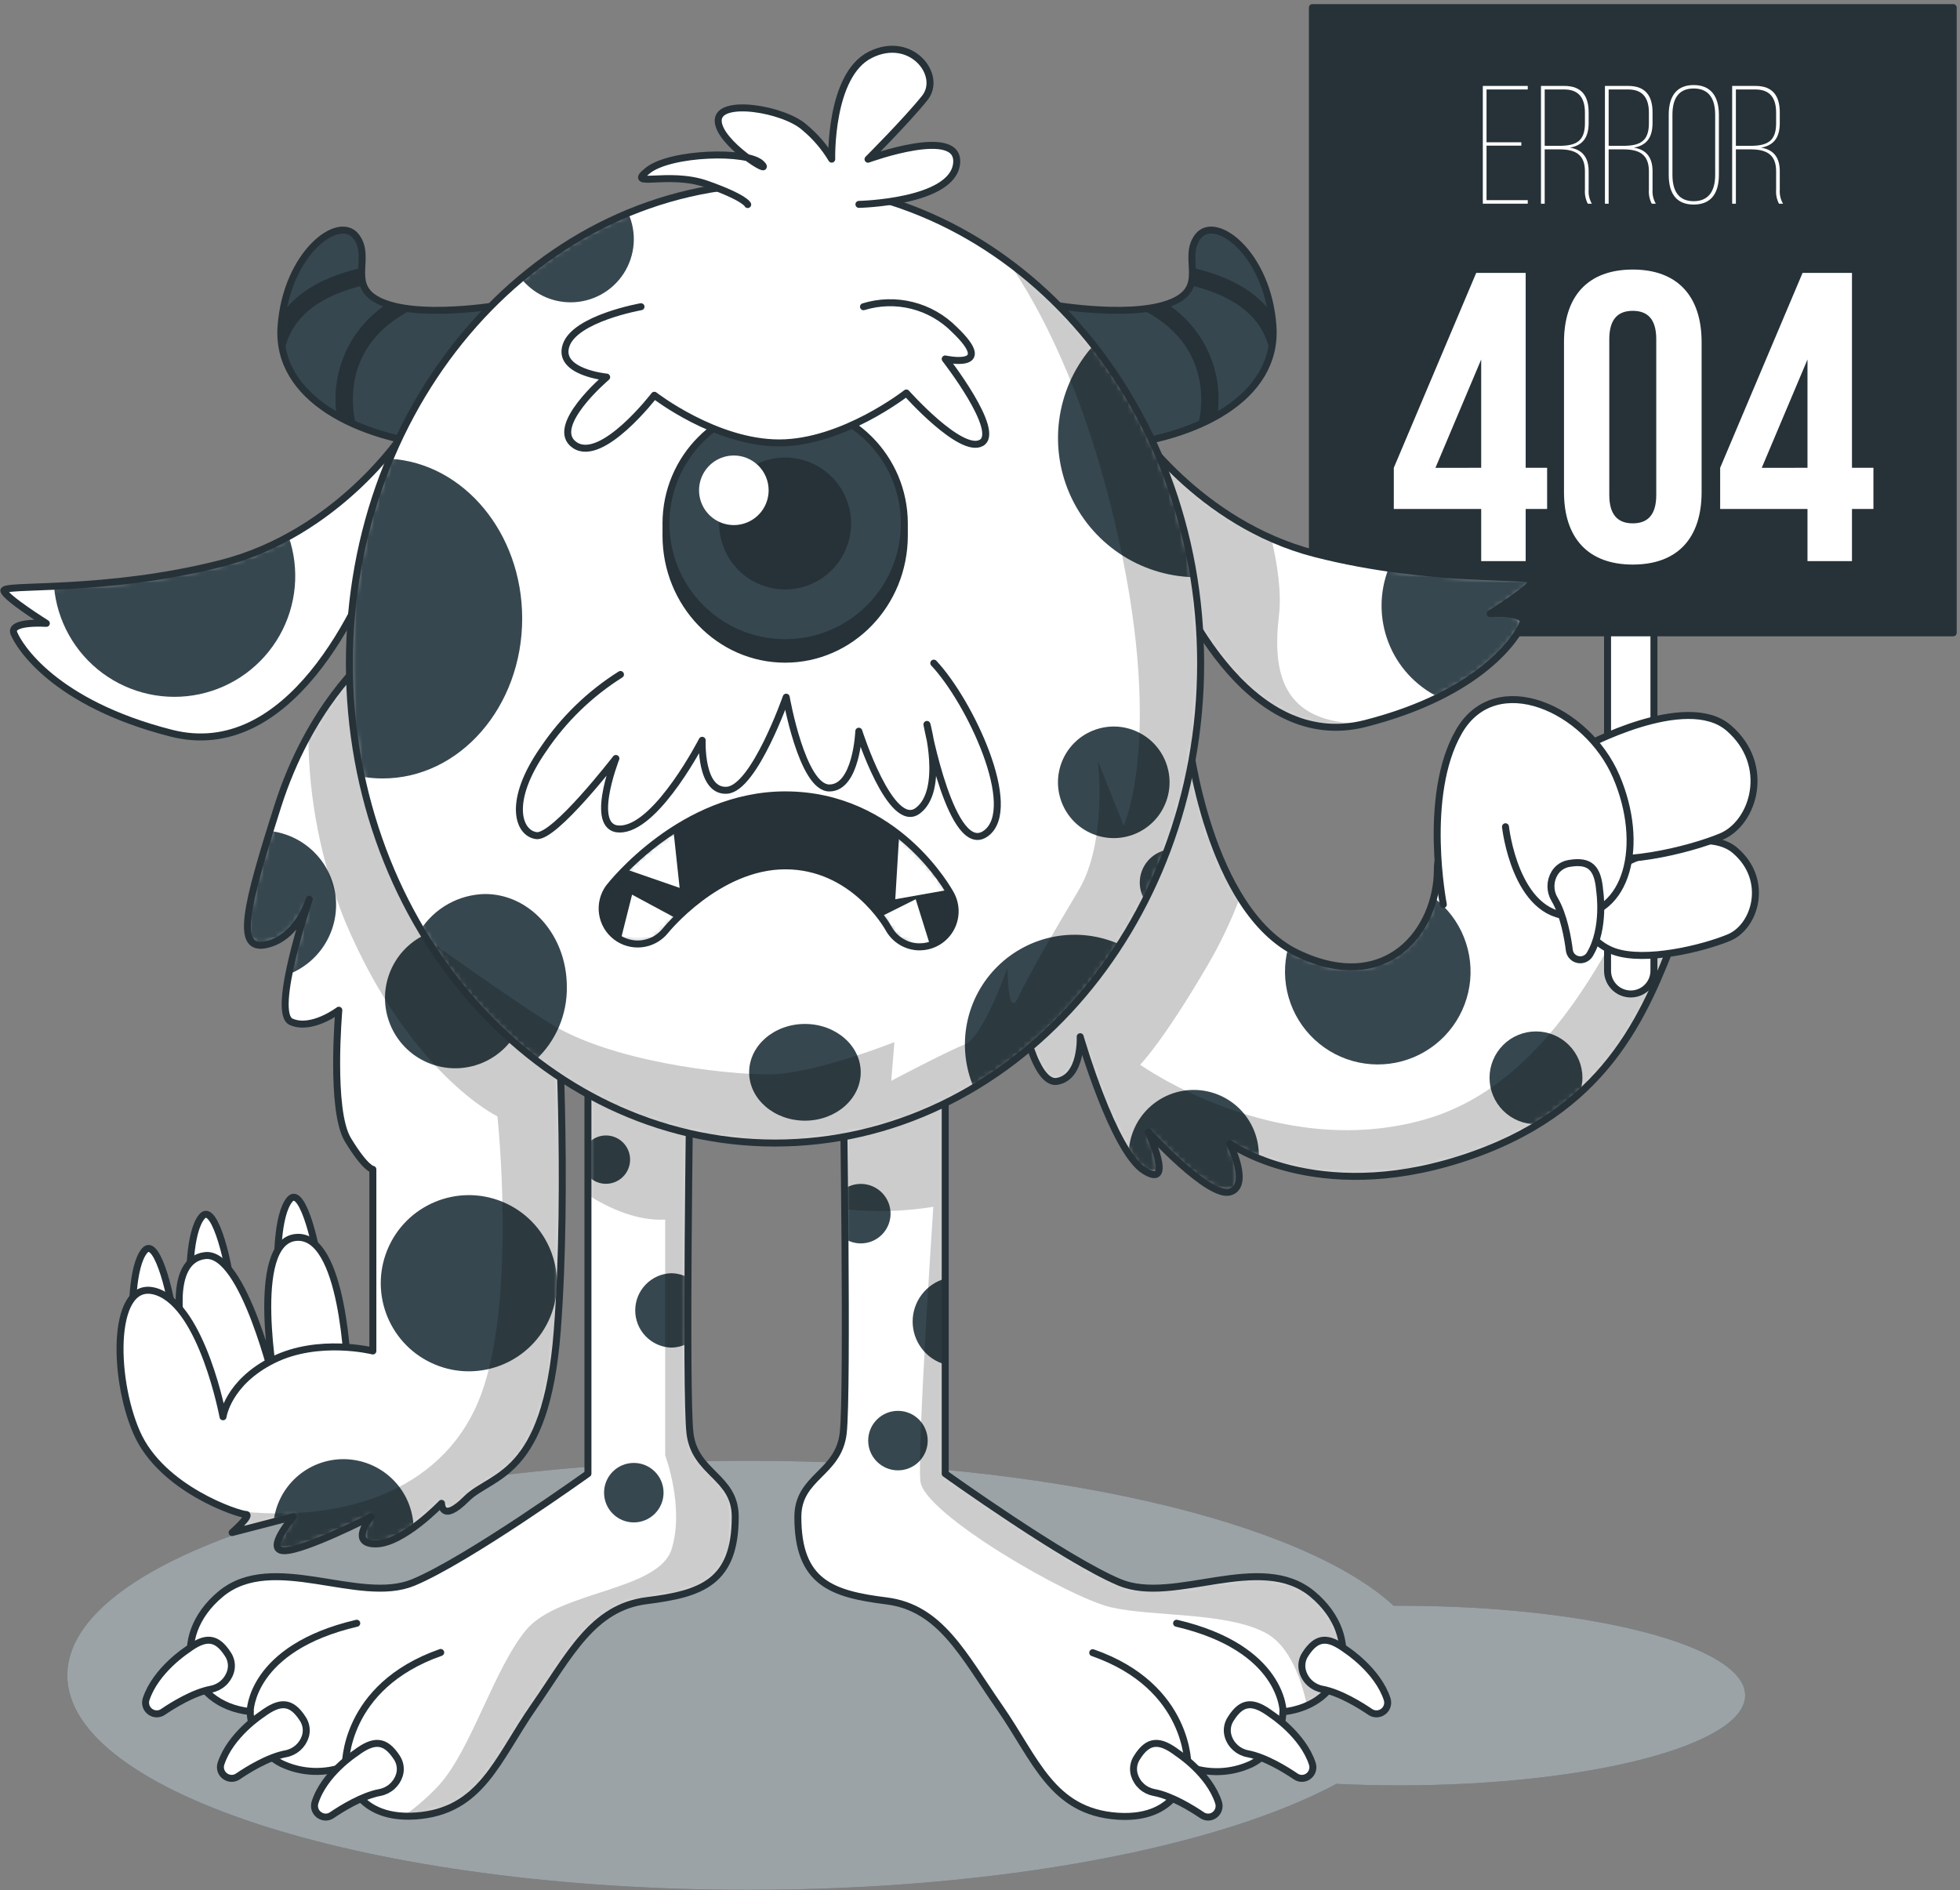 <svg width="338" height="326" viewBox="0 0 338 326" fill="none" xmlns="http://www.w3.org/2000/svg">
<rect x="0" y="0" width="338" height="326" fill="#808080" stroke="none"/>
<path d="M241.33 276.94H240.33C224.5 262.37 180.69 251.94 129.12 251.94C64.22 251.94 11.61 268.53 11.61 288.94C11.61 309.35 64.22 325.94 129.12 325.94C172.3 325.94 210.04 318.6 230.47 307.66C233.98 307.83 237.6 307.92 241.3 307.92C274.24 307.92 300.95 300.92 300.95 292.4C300.95 283.88 274.27 276.94 241.33 276.94Z" fill="#37474F"/>
<path opacity="0.5" d="M241.33 276.94H240.33C224.5 262.37 180.69 251.94 129.12 251.94C64.22 251.94 11.61 268.53 11.61 288.94C11.61 309.35 64.22 325.94 129.12 325.94C172.3 325.94 210.04 318.6 230.47 307.66C233.98 307.83 237.6 307.92 241.3 307.92C274.24 307.92 300.95 300.92 300.95 292.4C300.95 283.88 274.27 276.94 241.33 276.94Z" fill="white"/>
<path d="M205 127.56C205 127.56 208.35 157.03 223.75 164.4C239.15 171.77 247.87 160.4 247.87 150C247.87 139.6 265.28 129.91 278.01 129.91C290.74 129.91 294.42 146.99 289.01 161.05C283.6 175.11 277 191.86 251.91 199.9C226.82 207.94 212.06 197.22 212.06 197.22C212.06 197.22 215.75 204.59 212.06 205.59C208.37 206.59 198 195.21 198 195.21C198 195.21 202.69 205.26 197.33 201.91C191.97 198.56 186.28 178.8 186.28 178.8C186.28 178.8 186.61 185.8 182.28 186.5C177.95 187.2 175.58 172.1 175.58 172.1L203.38 120.87L205 127.56Z" fill="white"/>
<mask id="mask0_152_18" style="mask-type:luminance" maskUnits="userSpaceOnUse" x="175" y="120" width="117" height="86">
<path d="M205 127.56C205 127.56 208.35 157.03 223.75 164.4C239.15 171.77 247.87 160.4 247.87 150C247.87 139.6 265.28 129.91 278.01 129.91C290.74 129.91 294.42 146.99 289.01 161.05C283.6 175.11 277 191.86 251.91 199.9C226.82 207.94 212.06 197.22 212.06 197.22C212.06 197.22 215.75 204.59 212.06 205.59C208.37 206.59 198 195.21 198 195.21C198 195.21 202.69 205.26 197.33 201.91C191.97 198.56 186.28 178.8 186.28 178.8C186.28 178.8 186.61 185.8 182.28 186.5C177.95 187.2 175.58 172.1 175.58 172.1L203.38 120.87L205 127.56Z" fill="white"/>
</mask>
<g mask="url(#mask0_152_18)">
<path d="M264.87 177.89C262.748 177.89 260.714 178.733 259.213 180.233C257.713 181.734 256.87 183.768 256.87 185.89C256.87 188.012 257.713 190.047 259.213 191.547C260.714 193.047 262.748 193.89 264.87 193.89H265.25C267.802 192.338 270.206 190.554 272.43 188.56C272.732 187.699 272.887 186.793 272.89 185.88C272.889 184.829 272.68 183.788 272.276 182.817C271.872 181.846 271.281 180.965 270.536 180.223C269.792 179.481 268.908 178.893 267.935 178.492C266.963 178.092 265.922 177.888 264.87 177.89Z" fill="#37474F"/>
<path d="M247.27 154.84C245.03 163.47 236.79 170.62 223.78 164.4C223.214 164.126 222.663 163.823 222.13 163.49C221.388 166.293 221.421 169.244 222.227 172.029C223.032 174.814 224.578 177.328 226.701 179.302C228.824 181.276 231.444 182.636 234.28 183.237C237.116 183.838 240.062 183.658 242.803 182.715C245.544 181.771 247.978 180.101 249.843 177.882C251.709 175.663 252.937 172.979 253.396 170.117C253.854 167.255 253.527 164.321 252.448 161.63C251.369 158.94 249.579 156.593 247.27 154.84Z" fill="#37474F"/>
<path d="M217.08 199.38C217.104 197.907 216.837 196.443 216.295 195.073C215.753 193.702 214.946 192.452 213.921 191.394C212.896 190.335 211.672 189.489 210.32 188.903C208.968 188.317 207.514 188.004 206.04 187.98C204.567 187.957 203.103 188.223 201.733 188.765C200.362 189.307 199.112 190.114 198.054 191.139C196.995 192.164 196.149 193.388 195.563 194.74C194.977 196.092 194.664 197.547 194.64 199.02C195.339 200.15 196.253 201.132 197.33 201.91C202.69 205.26 198 195.21 198 195.21C198 195.21 208.38 206.6 212.06 205.59C215.74 204.58 212.06 197.22 212.06 197.22C213.629 198.259 215.305 199.124 217.06 199.8C217.06 199.66 217.08 199.52 217.08 199.38Z" fill="#37474F"/>
<path opacity="0.2" d="M287.4 145.19C281.27 152.99 271.24 185.85 245.62 193.1C220 200.35 196.62 183.63 196.62 183.63C196.62 183.63 200.52 179.73 208.32 166.36C210.49 162.636 212.344 158.735 213.86 154.7C206.86 143.35 205.05 127.56 205.05 127.56L203.38 120.87L175.58 172.1C175.58 172.1 177.93 187.17 182.28 186.5C186.63 185.83 186.28 178.8 186.28 178.8C186.28 178.8 191.97 198.56 197.33 201.91C202.69 205.26 198 195.21 198 195.21C198 195.21 208.38 206.6 212.06 205.59C215.74 204.58 212.06 197.22 212.06 197.22C212.06 197.22 226.8 207.94 251.91 199.9C277.02 191.86 283.73 175.12 289.09 161.05C291.138 155.73 291.865 149.993 291.21 144.33C289.54 143.94 288.21 144.15 287.4 145.19Z" fill="black"/>
</g>
<path d="M205 127.56C205 127.56 208.35 157.03 223.75 164.4C239.15 171.77 247.87 160.4 247.87 150C247.87 139.6 265.28 129.91 278.01 129.91C290.74 129.91 294.42 146.99 289.01 161.05C283.6 175.11 277 191.86 251.91 199.9C226.82 207.94 212.06 197.22 212.06 197.22C212.06 197.22 215.75 204.59 212.06 205.59C208.37 206.59 198 195.21 198 195.21C198 195.21 202.69 205.26 197.33 201.91C191.97 198.56 186.28 178.8 186.28 178.8C186.28 178.8 186.61 185.8 182.28 186.5C177.95 187.2 175.58 172.1 175.58 172.1L203.38 120.87L205 127.56Z" stroke="#263238" stroke-width="1.204" stroke-linecap="round" stroke-linejoin="round"/>
<path d="M281.22 171.43C280.159 171.43 279.142 171.009 278.392 170.259C277.641 169.508 277.22 168.491 277.22 167.43V104.43H285.22V167.43C285.22 168.491 284.799 169.508 284.048 170.259C283.298 171.009 282.281 171.43 281.22 171.43Z" fill="white" stroke="#263238" stroke-width="1.204" stroke-linecap="round" stroke-linejoin="round"/>
<path d="M336.83 1.31H226.32V109.14H336.83V1.31Z" fill="#263238" stroke="#263238" stroke-width="1.204" stroke-linecap="round" stroke-linejoin="round"/>
<path d="M262.35 24.54V25.12H256.35V34.52H263.46V35.13H255.71V14.82H263.46V15.43H256.35V24.54H262.35Z" fill="white"/>
<path d="M269.78 14.82C272.78 14.82 273.96 16.59 273.96 19.38V21.2C273.96 23.7 272.96 25.06 270.74 25.47C273 25.82 273.96 27.3 273.96 29.53V32.72C273.899 33.56 274.09 34.4 274.51 35.13H273.81C273.428 34.387 273.259 33.553 273.32 32.72V29.53C273.32 26.53 271.52 25.76 268.88 25.76H266.38V35.13H265.74V14.82H269.78ZM268.88 25.15C271.69 25.15 273.32 24.43 273.32 21.29V19.43C273.32 16.97 272.32 15.43 269.75 15.43H266.38V25.15H268.88Z" fill="white"/>
<path d="M280.8 14.82C283.8 14.82 284.98 16.59 284.98 19.38V21.2C284.98 23.7 283.98 25.06 281.76 25.47C284.03 25.82 284.98 27.3 284.98 29.53V32.72C284.922 33.561 285.117 34.401 285.54 35.13H284.84C284.458 34.387 284.289 33.553 284.35 32.72V29.53C284.35 26.53 282.55 25.76 279.91 25.76H277.41V35.13H276.77V14.82H280.8ZM279.91 25.15C282.72 25.15 284.35 24.43 284.35 21.29V19.43C284.35 16.97 283.35 15.43 280.78 15.43H277.41V25.15H279.91Z" fill="white"/>
<path d="M287.77 19.81C287.77 16.44 289.25 14.67 292.07 14.67C294.89 14.67 296.42 16.44 296.42 19.81V30.14C296.42 33.51 294.94 35.28 292.07 35.28C289.2 35.28 287.77 33.51 287.77 30.14V19.81ZM288.41 30.17C288.41 33.17 289.66 34.7 292.07 34.7C294.48 34.7 295.78 33.16 295.78 30.17V19.78C295.78 16.78 294.5 15.26 292.07 15.26C289.64 15.26 288.41 16.79 288.41 19.78V30.17Z" fill="white"/>
<path d="M302.74 14.82C305.74 14.82 306.92 16.59 306.92 19.38V21.2C306.92 23.7 305.92 25.06 303.7 25.47C305.97 25.82 306.92 27.3 306.92 29.53V32.72C306.862 33.561 307.057 34.401 307.48 35.13H306.78C306.398 34.387 306.228 33.553 306.29 32.72V29.53C306.29 26.53 304.49 25.76 301.85 25.76H299.35V35.13H298.71V14.82H302.74ZM301.85 25.15C304.66 25.15 306.29 24.43 306.29 21.29V19.43C306.29 16.97 305.29 15.43 302.72 15.43H299.35V25.15H301.85Z" fill="white"/>
<path d="M279.18 149.38C279.18 149.38 293.35 141.62 299.24 146.7C305.13 151.78 302.71 159.81 298.17 161.7C293.63 163.59 283.73 165.98 278.38 164.11C273.03 162.24 268.48 154.46 279.18 149.38Z" fill="white" stroke="#263238" stroke-width="1.204" stroke-linecap="round" stroke-linejoin="round"/>
<path d="M273 128.9C273 128.9 290.75 119.19 298.12 125.56C305.49 131.93 302.47 141.96 296.78 144.31C291.09 146.66 278.7 149.67 272 147.31C265.3 144.95 259.62 135.27 273 128.9Z" fill="white" stroke="#263238" stroke-width="1.204" stroke-linecap="round" stroke-linejoin="round"/>
<path d="M240.36 80.68L254.57 47.07H263.1V80.68H266.8V87.78H263.1V96.78H255.43V87.78H240.36V80.68ZM255.43 80.68V62L247.54 80.69L255.43 80.68Z" fill="white"/>
<path d="M269.71 59C269.71 51 273.9 46.49 281.57 46.49C289.24 46.49 293.44 51.04 293.44 59V84.86C293.44 92.86 289.25 97.37 281.57 97.37C273.89 97.37 269.71 92.82 269.71 84.86V59ZM277.52 85.36C277.52 88.91 279.09 90.26 281.57 90.26C284.05 90.26 285.62 88.91 285.62 85.36V58.51C285.62 54.96 284.06 53.61 281.57 53.61C279.08 53.61 277.52 54.96 277.52 58.51V85.36Z" fill="white"/>
<path d="M296.64 80.68L310.85 47.07H319.37V80.68H323.07V87.78H319.37V96.78H311.7V87.78H296.64V80.68ZM311.7 80.68V62L303.81 80.69L311.7 80.68Z" fill="white"/>
<path d="M248.9 156C248.9 156 245.22 137.25 251.58 126.19C257.94 115.13 273.68 122.19 278.71 133.9C283.74 145.61 280.71 158 271 158C261.29 158 259.62 142.59 259.62 142.59" fill="white"/>
<path d="M248.9 156C248.9 156 245.22 137.25 251.58 126.19C257.94 115.13 273.68 122.19 278.71 133.9C283.74 145.61 280.71 158 271 158C261.29 158 259.62 142.59 259.62 142.59" stroke="#263238" stroke-width="1.204" stroke-linecap="round" stroke-linejoin="round"/>
<path d="M275.87 153.66C275.87 153.66 276.87 160.05 274.17 164.59C273.939 164.986 273.574 165.285 273.141 165.434C272.707 165.582 272.235 165.57 271.81 165.4C271.496 165.277 271.221 165.072 271.013 164.807C270.806 164.541 270.673 164.224 270.63 163.89C270.38 161.89 269.69 157.79 268.08 155.1C267.673 154.422 267.458 153.646 267.458 152.855C267.458 152.064 267.673 151.288 268.08 150.61C268.354 150.154 268.726 149.765 269.168 149.471C269.611 149.177 270.114 148.986 270.64 148.91C274.26 148.3 275.56 149.76 275.87 153.66Z" fill="white" stroke="#263238" stroke-width="1.204" stroke-linecap="round" stroke-linejoin="round"/>
<path d="M101.39 183.41V254.16C101.39 254.16 80.67 269.02 71.29 272.92C61.91 276.82 47.05 267.45 38.06 274.92C29.07 282.39 32.2 294 43.14 295.2C43.14 295.2 43.14 301.46 48.62 304.2C50.324 304.994 52.171 305.438 54.05 305.507C55.928 305.576 57.802 305.267 59.56 304.6C59.56 304.6 60.34 313.98 71.68 313.2C83.02 312.42 85.75 303.42 92 294.43C98.25 285.44 102.17 277.23 111.55 276.06C120.93 274.89 126.79 272.93 126.79 261.6C126.79 254.6 119.79 254.17 118.98 247.14C118.17 240.11 118.98 186.14 118.98 186.14L101.39 183.41Z" fill="white"/>
<mask id="mask1_152_18" style="mask-type:luminance" maskUnits="userSpaceOnUse" x="32" y="183" width="95" height="131">
<path d="M101.39 183.41V254.16C101.39 254.16 80.67 269.02 71.29 272.92C61.91 276.82 47.05 267.45 38.06 274.92C29.07 282.39 32.2 294 43.14 295.2C43.14 295.2 43.14 301.46 48.62 304.2C50.324 304.994 52.171 305.438 54.05 305.507C55.928 305.576 57.802 305.267 59.56 304.6C59.56 304.6 60.34 313.98 71.68 313.2C83.02 312.42 85.75 303.42 92 294.43C98.25 285.44 102.17 277.23 111.55 276.06C120.93 274.89 126.79 272.93 126.79 261.6C126.79 254.6 119.79 254.17 118.98 247.14C118.17 240.11 118.98 186.14 118.98 186.14L101.39 183.41Z" fill="white"/>
</mask>
<g mask="url(#mask1_152_18)">
<path d="M109.3 262.57C112.133 262.57 114.43 260.273 114.43 257.44C114.43 254.607 112.133 252.31 109.3 252.31C106.467 252.31 104.17 254.607 104.17 257.44C104.17 260.273 106.467 262.57 109.3 262.57Z" fill="#37474F"/>
<path d="M108.66 200C108.66 199.452 108.552 198.91 108.343 198.404C108.133 197.898 107.826 197.439 107.439 197.051C107.051 196.664 106.592 196.357 106.086 196.148C105.58 195.938 105.038 195.83 104.49 195.83C103.903 195.831 103.322 195.957 102.788 196.2C102.253 196.443 101.776 196.798 101.39 197.24V202.76C101.776 203.203 102.253 203.557 102.788 203.8C103.322 204.044 103.903 204.17 104.49 204.17C105.596 204.17 106.657 203.731 107.439 202.949C108.221 202.167 108.66 201.106 108.66 200Z" fill="#37474F"/>
<path d="M115.71 219.59C114.052 219.656 112.485 220.36 111.335 221.556C110.185 222.752 109.543 224.346 109.543 226.005C109.543 227.664 110.185 229.258 111.335 230.454C112.485 231.65 114.052 232.355 115.71 232.42C116.729 232.415 117.731 232.161 118.63 231.68C118.63 228.15 118.63 224.27 118.63 220.33C117.73 219.852 116.729 219.599 115.71 219.59Z" fill="#37474F"/>
<path opacity="0.2" d="M126.79 261.59C126.79 254.59 119.79 254.16 118.98 247.13C118.17 240.1 118.98 186.13 118.98 186.13L101.39 183.39V206.1C105.09 208.43 109.9 210.61 114.71 210.34V251C114.71 251 118.06 259.91 115.83 267.15C113.6 274.39 96.33 274.39 90.76 281.08C85.19 287.77 81.29 301.69 75.76 307.82C73.92 309.823 71.868 311.62 69.64 313.18C70.333 313.22 71.027 313.22 71.72 313.18C83.05 312.39 85.79 303.4 92.04 294.41C98.29 285.42 102.21 277.21 111.59 276.04C120.97 274.87 126.79 272.92 126.79 261.59Z" fill="black"/>
</g>
<path d="M101.39 183.41V254.16C101.39 254.16 80.67 269.02 71.29 272.92C61.91 276.82 47.05 267.45 38.06 274.92C29.07 282.39 32.2 294 43.14 295.2C43.14 295.2 43.14 301.46 48.62 304.2C50.324 304.994 52.171 305.438 54.05 305.507C55.928 305.576 57.802 305.267 59.56 304.6C59.56 304.6 60.34 313.98 71.68 313.2C83.02 312.42 85.75 303.42 92 294.43C98.25 285.44 102.17 277.23 111.55 276.06C120.93 274.89 126.79 272.93 126.79 261.6C126.79 254.6 119.79 254.17 118.98 247.14C118.17 240.11 118.98 186.14 118.98 186.14L101.39 183.41Z" stroke="#263238" stroke-width="1.204" stroke-linecap="round" stroke-linejoin="round"/>
<path d="M59.56 304.59C59.56 304.59 59.17 290.9 76 285" stroke="#263238" stroke-width="1.204" stroke-linecap="round" stroke-linejoin="round"/>
<path d="M43.14 295.2C43.14 295.2 43.14 284.26 61.52 279.96" stroke="#263238" stroke-width="1.204" stroke-linecap="round" stroke-linejoin="round"/>
<path d="M61.32 302.36C61.32 302.36 55.89 305.87 54.32 310.88C54.181 311.321 54.205 311.797 54.389 312.222C54.572 312.646 54.903 312.99 55.32 313.19C55.621 313.343 55.957 313.411 56.293 313.388C56.629 313.365 56.953 313.252 57.23 313.06C58.86 311.96 62.42 309.72 65.5 309.15C66.282 309.003 67.01 308.646 67.605 308.117C68.2 307.589 68.641 306.909 68.88 306.15C69.031 305.649 69.071 305.121 68.997 304.603C68.923 304.084 68.736 303.589 68.45 303.15C66.41 300 64.45 300 61.32 302.36Z" fill="white" stroke="#263238" stroke-width="1.204" stroke-linecap="round" stroke-linejoin="round"/>
<path d="M45.15 295.68C45.15 295.68 39.72 299.2 38.1 304.2C37.959 304.641 37.982 305.118 38.166 305.543C38.35 305.968 38.682 306.312 39.1 306.51C39.401 306.661 39.736 306.729 40.071 306.708C40.407 306.687 40.731 306.577 41.01 306.39C42.64 305.28 46.2 303.05 49.28 302.47C50.062 302.324 50.79 301.967 51.386 301.439C51.981 300.91 52.422 300.23 52.66 299.47C52.812 298.969 52.852 298.441 52.777 297.923C52.703 297.404 52.516 296.909 52.23 296.47C50.23 293.34 48.28 293.34 45.15 295.68Z" fill="white" stroke="#263238" stroke-width="1.204" stroke-linecap="round" stroke-linejoin="round"/>
<path d="M32.25 284.56C32.25 284.56 26.82 288.07 25.19 293.08C25.051 293.521 25.075 293.997 25.259 294.422C25.442 294.846 25.773 295.19 26.19 295.39C26.491 295.539 26.827 295.606 27.163 295.583C27.498 295.56 27.822 295.449 28.1 295.26C29.73 294.15 33.3 291.92 36.37 291.34C37.153 291.195 37.882 290.84 38.478 290.311C39.074 289.782 39.514 289.101 39.75 288.34C39.904 287.839 39.945 287.311 39.87 286.792C39.796 286.273 39.608 285.778 39.32 285.34C37.33 282.21 35.37 282.21 32.25 284.56Z" fill="white" stroke="#263238" stroke-width="1.204" stroke-linecap="round" stroke-linejoin="round"/>
<path d="M163 183.41V254.16C163 254.16 183.72 269.02 193.1 272.92C202.48 276.82 217.33 267.45 226.32 274.92C235.31 282.39 232.19 294.07 221.24 295.24C221.24 295.24 221.24 301.5 215.77 304.24C214.064 305.034 212.216 305.478 210.336 305.546C208.455 305.615 206.58 305.307 204.82 304.64C204.82 304.64 204.04 314.02 192.71 313.24C181.38 312.46 178.63 303.46 172.38 294.47C166.13 285.48 162.22 277.27 152.84 276.1C143.46 274.93 137.59 272.97 137.59 261.64C137.59 254.64 144.59 254.21 145.41 247.18C146.23 240.15 145.41 186.18 145.41 186.18L163 183.41Z" fill="white"/>
<mask id="mask2_152_18" style="mask-type:luminance" maskUnits="userSpaceOnUse" x="137" y="183" width="95" height="131">
<path d="M163 183.41V254.16C163 254.16 183.72 269.02 193.1 272.92C202.48 276.82 217.33 267.45 226.32 274.92C235.31 282.39 232.19 294.07 221.24 295.24C221.24 295.24 221.24 301.5 215.77 304.24C214.064 305.034 212.216 305.478 210.336 305.546C208.455 305.615 206.58 305.307 204.82 304.64C204.82 304.64 204.04 314.02 192.71 313.24C181.38 312.46 178.63 303.46 172.38 294.47C166.13 285.48 162.22 277.27 152.84 276.1C143.46 274.93 137.59 272.97 137.59 261.64C137.59 254.64 144.59 254.21 145.41 247.18C146.23 240.15 145.41 186.18 145.41 186.18L163 183.41Z" fill="white"/>
</mask>
<g mask="url(#mask2_152_18)">
<path d="M154.85 253.59C157.683 253.59 159.98 251.293 159.98 248.46C159.98 245.627 157.683 243.33 154.85 243.33C152.017 243.33 149.72 245.627 149.72 248.46C149.72 251.293 152.017 253.59 154.85 253.59Z" fill="#37474F"/>
<path d="M145.73 213.67C146.51 214.157 147.406 214.425 148.324 214.447C149.243 214.468 150.151 214.243 150.952 213.794C151.754 213.345 152.421 212.689 152.882 211.894C153.343 211.099 153.583 210.195 153.576 209.277C153.568 208.358 153.314 207.458 152.84 206.671C152.366 205.883 151.689 205.238 150.88 204.802C150.071 204.366 149.16 204.155 148.241 204.192C147.323 204.229 146.432 204.511 145.66 205.01C145.68 207.78 145.71 210.7 145.73 213.67Z" fill="#37474F"/>
<path d="M163 220.52C161.384 220.973 159.961 221.941 158.947 223.278C157.933 224.615 157.384 226.247 157.384 227.925C157.384 229.603 157.933 231.235 158.947 232.572C159.961 233.909 161.384 234.877 163 235.33V220.52Z" fill="#37474F"/>
<path opacity="0.2" d="M145.44 186.15C145.44 186.15 145.59 196.4 145.69 208.54C150.771 209.097 155.905 208.962 160.95 208.14C160.95 208.14 158.16 249.91 158.72 255.48C159.28 261.05 184.34 275.54 191.59 277.21C198.84 278.88 211.52 277.99 218.32 281.66C222.48 283.91 224.47 289.84 225.38 294.13C232.85 290.83 234.09 281.27 226.38 274.88C217.38 267.45 202.54 276.83 193.16 272.88C183.78 268.93 163 254.16 163 254.16V183.41L145.44 186.15Z" fill="black"/>
</g>
<path d="M163 183.41V254.16C163 254.16 183.72 269.02 193.1 272.92C202.48 276.82 217.33 267.45 226.32 274.92C235.31 282.39 232.19 294.07 221.24 295.24C221.24 295.24 221.24 301.5 215.77 304.24C214.064 305.034 212.216 305.478 210.336 305.546C208.455 305.615 206.58 305.307 204.82 304.64C204.82 304.64 204.04 314.02 192.71 313.24C181.38 312.46 178.63 303.46 172.38 294.47C166.13 285.48 162.22 277.27 152.84 276.1C143.46 274.93 137.59 272.97 137.59 261.64C137.59 254.64 144.59 254.21 145.41 247.18C146.23 240.15 145.41 186.18 145.41 186.18L163 183.41Z" stroke="#263238" stroke-width="1.204" stroke-linecap="round" stroke-linejoin="round"/>
<path d="M204.85 304.59C204.85 304.59 205.24 290.9 188.44 285.04" stroke="#263238" stroke-width="1.204" stroke-linecap="round" stroke-linejoin="round"/>
<path d="M221.27 295.2C221.27 295.2 221.27 284.26 202.9 279.96" stroke="#263238" stroke-width="1.204" stroke-linecap="round" stroke-linejoin="round"/>
<path d="M203.09 302.36C203.09 302.36 208.52 305.87 210.14 310.88C210.281 311.315 210.263 311.786 210.089 312.21C209.915 312.633 209.597 312.98 209.19 313.19C208.89 313.343 208.553 313.411 208.217 313.388C207.881 313.365 207.557 313.252 207.28 313.06C205.65 311.96 202.08 309.72 199.01 309.15C198.227 309.006 197.498 308.65 196.902 308.121C196.306 307.592 195.867 306.911 195.63 306.15C195.477 305.65 195.436 305.122 195.508 304.604C195.581 304.085 195.766 303.589 196.05 303.15C198 300 200 300 203.09 302.36Z" fill="white" stroke="#263238" stroke-width="1.204" stroke-linecap="round" stroke-linejoin="round"/>
<path d="M219.26 295.68C219.26 295.68 224.69 299.2 226.31 304.2C226.455 304.635 226.439 305.108 226.265 305.532C226.091 305.956 225.769 306.303 225.36 306.51C225.06 306.662 224.724 306.731 224.389 306.71C224.053 306.689 223.729 306.578 223.45 306.39C221.82 305.28 218.25 303.05 215.18 302.47C214.396 302.327 213.667 301.971 213.071 301.442C212.475 300.913 212.035 300.231 211.8 299.47C211.647 298.969 211.605 298.441 211.68 297.922C211.754 297.404 211.942 296.908 212.23 296.47C214.18 293.34 216.13 293.34 219.26 295.68Z" fill="white" stroke="#263238" stroke-width="1.204" stroke-linecap="round" stroke-linejoin="round"/>
<path d="M232.17 284.56C232.17 284.56 237.6 288.07 239.22 293.08C239.357 293.521 239.332 293.997 239.149 294.42C238.965 294.844 238.636 295.188 238.22 295.39C237.917 295.54 237.58 295.607 237.243 295.584C236.905 295.562 236.58 295.45 236.3 295.26C234.67 294.15 231.11 291.92 228.03 291.34C227.247 291.197 226.519 290.841 225.925 290.312C225.33 289.783 224.893 289.101 224.66 288.34C224.504 287.84 224.461 287.312 224.534 286.793C224.607 286.274 224.793 285.778 225.08 285.34C227.09 282.21 229 282.21 232.17 284.56Z" fill="white" stroke="#263238" stroke-width="1.204" stroke-linecap="round" stroke-linejoin="round"/>
<path d="M32.72 221.17C32.72 221.17 32.51 212.54 34.83 209.81C37.15 207.08 39.83 219.7 39.66 221.38C39.49 223.06 36.51 226 32.72 221.17Z" fill="white" stroke="#263238" stroke-width="1.204" stroke-linecap="round" stroke-linejoin="round"/>
<path d="M47.87 218.22C47.87 218.22 47.66 209.6 49.97 206.87C52.28 204.14 55.02 216.75 54.81 218.43C54.6 220.11 51.65 223.06 47.87 218.22Z" fill="white" stroke="#263238" stroke-width="1.204" stroke-linecap="round" stroke-linejoin="round"/>
<path d="M31.45 229.86C31.45 229.86 28.71 217.34 35.37 216.55C42.03 215.76 47.51 239.26 47.51 239.26C47.51 239.26 42.81 214.2 51.03 213.42C59.25 212.64 60.03 236.13 60.03 238.09C60.03 240.05 53.03 248.66 42.41 251.01C31.79 253.36 31.45 229.86 31.45 229.86Z" fill="white" stroke="#263238" stroke-width="1.204" stroke-linecap="round" stroke-linejoin="round"/>
<path d="M22.84 227.06C22.84 227.06 22.63 218.43 24.94 215.7C27.25 212.97 29.99 225.59 29.78 227.27C29.57 228.95 26.62 231.9 22.84 227.06Z" fill="white" stroke="#263238" stroke-width="1.204" stroke-linecap="round" stroke-linejoin="round"/>
<path d="M63.17 113.59C63.17 113.59 53.38 121.81 47.9 139.03C42.42 156.25 40.46 164.09 45.9 162.92C51.34 161.75 53.34 155.09 53.34 155.09C53.34 155.09 46.68 174.66 50.21 176.23C53.74 177.8 58.43 174.23 58.43 174.23C58.43 174.23 56.9 191.5 60 196.59C63.1 201.68 64.3 201.68 64.3 201.68V233C64.3 233 54.91 230.65 47.08 234.56C39.25 238.47 38.46 244.35 38.46 244.35C38.46 244.35 34.94 225.56 27.11 222.82C19.28 220.08 19.28 237.3 23.58 247.09C27.88 256.88 41.2 261.19 42.38 261.19C43.56 261.19 40.03 264.32 40.03 264.32L50.6 261.58C50.6 261.58 45.51 267.45 49.03 267.45C52.55 267.45 64 261.58 64 261.58C64 261.58 60.09 266.28 64.78 266.28C69.47 266.28 76.14 259.28 76.14 259.28C76.14 259.28 76.14 262.8 80.44 258.5C84.74 254.2 94.15 254.97 96.1 229.5C98.05 204.03 96.1 171.95 96.1 171.95C96.1 171.95 86.66 96.75 63.17 113.59Z" fill="white"/>
<mask id="mask3_152_18" style="mask-type:luminance" maskUnits="userSpaceOnUse" x="20" y="111" width="77" height="157">
<path d="M63.17 113.59C63.17 113.59 53.38 121.81 47.9 139.03C42.42 156.25 40.46 164.09 45.9 162.92C51.34 161.75 53.34 155.09 53.34 155.09C53.34 155.09 46.68 174.66 50.21 176.23C53.74 177.8 58.43 174.23 58.43 174.23C58.43 174.23 56.9 191.5 60 196.59C63.1 201.68 64.3 201.68 64.3 201.68V233C64.3 233 54.91 230.65 47.08 234.56C39.25 238.47 38.46 244.35 38.46 244.35C38.46 244.35 34.94 225.56 27.11 222.82C19.28 220.08 19.28 237.3 23.58 247.09C27.88 256.88 41.2 261.19 42.38 261.19C43.56 261.19 40.03 264.32 40.03 264.32L50.6 261.58C50.6 261.58 45.51 267.45 49.03 267.45C52.55 267.45 64 261.58 64 261.58C64 261.58 60.09 266.28 64.78 266.28C69.47 266.28 76.14 259.28 76.14 259.28C76.14 259.28 76.14 262.8 80.44 258.5C84.74 254.2 94.15 254.97 96.1 229.5C98.05 204.03 96.1 171.95 96.1 171.95C96.1 171.95 86.66 96.75 63.17 113.59Z" fill="white"/>
</mask>
<g mask="url(#mask3_152_18)">
<path d="M89.681 176.797C92.256 170.625 89.341 163.533 83.168 160.958C76.996 158.382 69.904 161.298 67.329 167.47C64.753 173.643 67.669 180.734 73.841 183.31C80.013 185.885 87.105 182.97 89.681 176.797Z" fill="#37474F"/>
<path d="M59.18 251.66C56.199 251.67 53.326 252.78 51.112 254.776C48.898 256.773 47.498 259.516 47.18 262.48L50.68 261.58C50.68 261.58 45.59 267.45 49.11 267.45C52.63 267.45 64 261.58 64 261.58C64 261.58 60.09 266.28 64.78 266.28C66.83 266.28 69.24 264.94 71.32 263.43C71.234 260.271 69.916 257.272 67.647 255.073C65.379 252.873 62.34 251.648 59.18 251.66Z" fill="#37474F"/>
<path d="M94.908 227.086C98.094 219.325 94.385 210.451 86.625 207.265C78.864 204.079 69.99 207.788 66.804 215.548C63.618 223.309 67.326 232.183 75.087 235.369C82.848 238.555 91.722 234.847 94.908 227.086Z" fill="#37474F"/>
<path d="M45.94 162.92C50.69 161.92 52.79 156.77 53.27 155.42C51.892 159.545 50.75 163.745 49.85 168C52.512 166.946 54.746 165.032 56.194 162.562C57.643 160.092 58.224 157.209 57.844 154.371C57.465 151.532 56.147 148.903 54.1 146.9C52.053 144.898 49.396 143.638 46.55 143.32C42.14 157.54 40.94 164 45.94 162.92Z" fill="#37474F"/>
<path opacity="0.2" d="M63.17 113.59C63.17 113.59 58.05 117.91 53.17 126.81C53.22 137.893 55.403 148.862 59.6 159.12C70.74 185.3 85.78 192.54 85.78 192.54C85.78 192.54 89.12 223.73 82.99 240.44C77.22 256.19 60.57 263.03 39.99 260.51C40.773 260.824 41.588 261.052 42.42 261.19C43.59 261.19 40.07 264.32 40.07 264.32L50.64 261.58C50.64 261.58 45.55 267.45 49.07 267.45C52.59 267.45 64 261.58 64 261.58C64 261.58 60.09 266.28 64.78 266.28C69.47 266.28 76.14 259.28 76.14 259.28C76.14 259.28 76.14 262.8 80.44 258.5C84.74 254.2 94.15 254.97 96.1 229.5C98.05 204.03 96.1 171.95 96.1 171.95C96.1 171.95 86.66 96.75 63.17 113.59Z" fill="black"/>
</g>
<path d="M63.17 113.59C63.17 113.59 53.38 121.81 47.9 139.03C42.42 156.25 40.46 164.09 45.9 162.92C51.34 161.75 53.34 155.09 53.34 155.09C53.34 155.09 46.68 174.66 50.21 176.23C53.74 177.8 58.43 174.23 58.43 174.23C58.43 174.23 56.9 191.5 60 196.59C63.1 201.68 64.3 201.68 64.3 201.68V233C64.3 233 54.91 230.65 47.08 234.56C39.25 238.47 38.46 244.35 38.46 244.35C38.46 244.35 34.94 225.56 27.11 222.82C19.28 220.08 19.28 237.3 23.58 247.09C27.88 256.88 41.2 261.19 42.38 261.19C43.56 261.19 40.03 264.32 40.03 264.32L50.6 261.58C50.6 261.58 45.51 267.45 49.03 267.45C52.55 267.45 64 261.58 64 261.58C64 261.58 60.09 266.28 64.78 266.28C69.47 266.28 76.14 259.28 76.14 259.28C76.14 259.28 76.14 262.8 80.44 258.5C84.74 254.2 94.15 254.97 96.1 229.5C98.05 204.03 96.1 171.95 96.1 171.95C96.1 171.95 86.66 96.75 63.17 113.59Z" stroke="#263238" stroke-width="1.204" stroke-linecap="round" stroke-linejoin="round"/>
<path d="M69.58 74.78C69.58 74.78 58.38 92 38.14 97.17C17.9 102.34 0.24 100.62 0.67 101.91C1.1 103.2 7.99 107.51 7.99 107.51C7.99 107.51 1.53 107.07 2.4 109.23C3.27 111.39 9.29 121.29 29.53 126.45C49.77 131.61 62.26 104.92 66.13 93.29C70 81.66 73 73.05 69.58 74.78Z" fill="white"/>
<mask id="mask4_152_18" style="mask-type:luminance" maskUnits="userSpaceOnUse" x="0" y="74" width="72" height="54">
<path d="M69.58 74.78C69.58 74.78 58.38 92 38.14 97.17C17.9 102.34 0.24 100.62 0.67 101.91C1.1 103.2 7.99 107.51 7.99 107.51C7.99 107.51 1.53 107.07 2.4 109.23C3.27 111.39 9.29 121.29 29.53 126.45C49.77 131.61 62.26 104.92 66.13 93.29C70 81.66 73 73.05 69.58 74.78Z" fill="white"/>
</mask>
<g mask="url(#mask4_152_18)">
<path d="M9.31 101.11C9.561 104.054 10.434 106.911 11.873 109.491C13.312 112.072 15.283 114.317 17.655 116.078C20.028 117.838 22.747 119.074 25.634 119.704C28.521 120.334 31.508 120.342 34.398 119.729C37.288 119.116 40.015 117.896 42.398 116.149C44.78 114.402 46.764 112.168 48.218 109.596C49.672 107.024 50.562 104.173 50.829 101.23C51.097 98.288 50.736 95.322 49.77 92.53C46.104 94.559 42.196 96.118 38.14 97.17C28.691 99.469 19.03 100.79 9.31 101.11Z" fill="#37474F"/>
</g>
<path d="M69.58 74.78C69.58 74.78 58.38 92 38.14 97.17C17.9 102.34 0.24 100.62 0.67 101.91C1.1 103.2 7.99 107.51 7.99 107.51C7.99 107.51 1.53 107.07 2.4 109.23C3.27 111.39 9.29 121.29 29.53 126.45C49.77 131.61 62.26 104.92 66.13 93.29C70 81.66 73 73.05 69.58 74.78Z" stroke="#263238" stroke-width="1.204" stroke-linecap="round" stroke-linejoin="round"/>
<path d="M195.4 73.1C195.4 73.1 206.6 90.33 226.84 95.5C247.08 100.67 264.74 98.94 264.31 100.23C263.88 101.52 256.98 105.83 256.98 105.83C256.98 105.83 263.44 105.4 262.58 107.55C261.72 109.7 255.69 119.61 235.45 124.78C215.21 129.95 202.72 103.25 198.85 91.62C194.98 79.99 192 71.38 195.4 73.1Z" fill="white"/>
<mask id="mask5_152_18" style="mask-type:luminance" maskUnits="userSpaceOnUse" x="193" y="72" width="72" height="54">
<path d="M195.4 73.1C195.4 73.1 206.6 90.33 226.84 95.5C247.08 100.67 264.74 98.94 264.31 100.23C263.88 101.52 256.98 105.83 256.98 105.83C256.98 105.83 263.44 105.4 262.58 107.55C261.72 109.7 255.69 119.61 235.45 124.78C215.21 129.95 202.72 103.25 198.85 91.62C194.98 79.99 192 71.38 195.4 73.1Z" fill="white"/>
</mask>
<g mask="url(#mask5_152_18)">
<path d="M239.48 98C237.856 102.109 237.84 106.68 239.433 110.801C241.027 114.922 244.114 118.292 248.08 120.24C258.38 115.17 261.94 109.18 262.58 107.56C263.44 105.41 256.98 105.84 256.98 105.84C256.98 105.84 263.88 101.53 264.31 100.24C264.64 99.22 253.88 100.06 239.48 98Z" fill="#37474F"/>
<path opacity="0.2" d="M220.55 106.2C221.04 102.08 220.26 97.13 219.23 92.85C209.696 88.464 201.479 81.654 195.4 73.1C191.96 71.38 194.97 79.99 198.85 91.62C202.73 103.25 215.21 129.95 235.45 124.78C220.83 125 219.44 115.67 220.55 106.2Z" fill="black"/>
</g>
<path d="M195.4 73.1C195.4 73.1 206.6 90.33 226.84 95.5C247.08 100.67 264.74 98.94 264.31 100.23C263.88 101.52 256.98 105.83 256.98 105.83C256.98 105.83 263.44 105.4 262.58 107.55C261.72 109.7 255.69 119.61 235.45 124.78C215.21 129.95 202.72 103.25 198.85 91.62C194.98 79.99 192 71.38 195.4 73.1Z" stroke="#263238" stroke-width="1.204" stroke-linecap="round" stroke-linejoin="round"/>
<path d="M87.66 52.38C87.66 52.38 73.88 54.97 66.56 52.38C59.24 49.79 64.41 44.63 61.39 40.76C58.37 36.89 49.39 43.76 48.47 56.26C47.55 68.76 61.82 75.64 76.47 76.93L93.69 52.38H87.66Z" fill="#37474F" stroke="#263238" stroke-width="1.204" stroke-linecap="round" stroke-linejoin="round"/>
<path d="M71.15 53.33C69.641 53.198 68.152 52.896 66.71 52.43C63.589 54.476 61.117 57.371 59.585 60.774C58.052 64.177 57.523 67.947 58.06 71.64C59.135 72.255 60.243 72.809 61.38 73.3C60.7 70.63 58.77 59.5 71.15 53.33Z" fill="#263238"/>
<path d="M62.39 46.19C56.07 47.62 51.5 50.19 48.73 53.97C48.62 54.71 48.53 55.47 48.47 56.26C48.356 57.895 48.518 59.538 48.95 61.12C49.181 59.528 49.729 57.998 50.56 56.62C52.73 53.09 56.8 50.62 62.69 49.21C62.388 48.234 62.285 47.206 62.39 46.19Z" fill="#263238"/>
<path d="M180.33 52.38C180.33 52.38 194.12 54.97 201.44 52.38C208.76 49.79 203.59 44.63 206.6 40.76C209.61 36.89 218.66 43.76 219.52 56.26C220.38 68.76 206.17 75.64 191.52 76.93L174.3 52.38H180.33Z" fill="#37474F" stroke="#263238" stroke-width="1.204" stroke-linecap="round" stroke-linejoin="round"/>
<path d="M196.85 53.33C198.359 53.198 199.849 52.896 201.29 52.43C204.411 54.476 206.883 57.371 208.416 60.774C209.948 64.177 210.477 67.947 209.94 71.64C208.865 72.255 207.757 72.809 206.62 73.3C207.29 70.63 209.23 59.5 196.85 53.33Z" fill="#263238"/>
<path d="M205.61 46.19C211.92 47.62 216.5 50.19 219.27 53.97C219.38 54.71 219.47 55.47 219.52 56.26C219.637 57.895 219.478 59.538 219.05 61.12C218.819 59.528 218.271 57.998 217.44 56.62C215.27 53.09 211.19 50.62 205.31 49.21C205.613 48.234 205.715 47.206 205.61 46.19Z" fill="#263238"/>
<path d="M133.65 197.14C174.188 197.14 207.05 160.101 207.05 114.41C207.05 68.72 174.188 31.68 133.65 31.68C93.112 31.68 60.25 68.72 60.25 114.41C60.25 160.101 93.112 197.14 133.65 197.14Z" fill="white"/>
<mask id="mask6_152_18" style="mask-type:luminance" maskUnits="userSpaceOnUse" x="60" y="31" width="148" height="167">
<path d="M133.65 197.14C174.188 197.14 207.05 160.101 207.05 114.41C207.05 68.72 174.188 31.68 133.65 31.68C93.112 31.68 60.25 68.72 60.25 114.41C60.25 160.101 93.112 197.14 133.65 197.14Z" fill="white"/>
</mask>
<g mask="url(#mask6_152_18)">
<path d="M98.39 52.14C100.215 52.144 102.012 51.689 103.616 50.817C105.219 49.945 106.578 48.683 107.566 47.149C108.555 45.615 109.142 43.856 109.274 42.036C109.406 40.215 109.078 38.391 108.32 36.73C101.625 39.523 95.396 43.324 89.85 48C90.869 49.289 92.167 50.331 93.646 51.048C95.125 51.765 96.746 52.139 98.39 52.14Z" fill="#37474F"/>
<path d="M97.75 170.19C97.75 161.33 91.43 154.19 83.64 154.19C81.435 154.231 79.272 154.81 77.341 155.877C75.411 156.943 73.769 158.465 72.56 160.31C77.662 169.009 84.375 176.656 92.34 182.84C94.08 181.23 95.461 179.271 96.393 177.092C97.325 174.912 97.788 172.56 97.75 170.19Z" fill="#37474F"/>
<path d="M138.81 193.28C144.123 193.28 148.43 189.546 148.43 184.94C148.43 180.334 144.123 176.6 138.81 176.6C133.497 176.6 129.19 180.334 129.19 184.94C129.19 189.546 133.497 193.28 138.81 193.28Z" fill="#37474F"/>
<path d="M90.05 106.67C90.05 91.92 79.95 79.87 67.25 79.12C62.596 90.302 60.216 102.299 60.25 114.41C60.251 120.975 60.945 127.521 62.32 133.94C63.532 134.153 64.76 134.26 65.99 134.26C79.28 134.26 90.05 121.91 90.05 106.67Z" fill="#37474F"/>
<path d="M200.947 138.626C202.991 133.722 200.672 128.09 195.767 126.046C190.863 124.003 185.231 126.322 183.187 131.226C181.144 136.131 183.463 141.763 188.367 143.806C193.272 145.85 198.904 143.531 200.947 138.626Z" fill="#37474F"/>
<path d="M196.55 152.22C196.554 153.308 196.866 154.373 197.45 155.29C198.889 152.448 200.174 149.53 201.3 146.55C199.97 146.789 198.765 147.488 197.897 148.524C197.029 149.56 196.552 150.868 196.55 152.22Z" fill="#37474F"/>
<path d="M193.1 162.89C189.627 161.323 185.762 160.841 182.01 161.507C178.259 162.173 174.796 163.957 172.075 166.624C169.353 169.291 167.501 172.717 166.76 176.455C166.018 180.192 166.423 184.067 167.92 187.57C178.106 181.398 186.725 172.951 193.1 162.89Z" fill="#37474F"/>
<path d="M188.57 59.55C185.513 62.965 183.498 67.183 182.763 71.706C182.027 76.23 182.602 80.869 184.42 85.076C186.237 89.283 189.221 92.881 193.019 95.446C196.816 98.011 201.269 99.435 205.85 99.55C203.576 84.967 197.63 71.202 188.57 59.55Z" fill="#37474F"/>
<path opacity="0.2" d="M174 45.33C179 52.62 186.63 66.51 192.11 89.49C201.03 126.81 193.78 142.4 193.78 142.4L189.33 131.26C189.33 131.26 191 145.19 186 153.55C181 161.91 177.34 168.38 175.54 172.1C173.74 175.82 173.74 166.91 173.74 166.91C173.74 166.91 169.6 178.86 166.38 180.13C163.16 181.4 153.69 186.41 153.69 186.41L154.24 179.73C154.24 179.73 140.32 185.3 132.52 185.3C124.72 185.3 105.22 183.07 94.64 176.38C88.64 172.59 79.92 166.45 73.52 161.86C86.79 183.19 108.76 197.14 133.63 197.14C174.16 197.14 207.03 160.14 207.03 114.41C207.05 85.54 193.92 60.13 174 45.33Z" fill="black"/>
</g>
<path d="M133.65 197.14C174.188 197.14 207.05 160.101 207.05 114.41C207.05 68.72 174.188 31.68 133.65 31.68C93.112 31.68 60.25 68.72 60.25 114.41C60.25 160.101 93.112 197.14 133.65 197.14Z" stroke="#263238" stroke-width="1.204" stroke-linecap="round" stroke-linejoin="round"/>
<path d="M128.94 35.28C128.94 35.28 128.55 34.11 121.89 31.76C115.23 29.41 107.8 32.54 111.71 29.41C115.62 26.28 128.94 25.89 131.29 28.24C133.64 30.59 123.85 24.71 123.85 20.8C123.85 16.89 135.21 18.8 138.73 21.97C140.597 23.517 142.186 25.37 143.43 27.45C143.43 27.45 143.04 12.97 150.08 9.45C157.12 5.93 162.61 12.98 159.48 16.89C156.35 20.8 149.69 27.46 149.69 27.46C149.69 27.46 165.74 21.59 164.96 28.25C164.18 34.91 148.12 35.25 148.12 35.25" fill="white"/>
<path d="M128.94 35.28C128.94 35.28 128.55 34.11 121.89 31.76C115.23 29.41 107.8 32.54 111.71 29.41C115.62 26.28 128.94 25.89 131.29 28.24C133.64 30.59 123.85 24.71 123.85 20.8C123.85 16.89 135.21 18.8 138.73 21.97C140.597 23.517 142.186 25.37 143.43 27.45C143.43 27.45 143.04 12.97 150.08 9.45C157.12 5.93 162.61 12.98 159.48 16.89C156.35 20.8 149.69 27.46 149.69 27.46C149.69 27.46 165.74 21.59 164.96 28.25C164.18 34.91 148.12 35.25 148.12 35.25" stroke="#263238" stroke-width="1.204" stroke-linecap="round" stroke-linejoin="round"/>
<path d="M135.4 113.69C146.75 113.69 155.95 104.14 155.95 92.36C155.95 80.58 146.75 71.03 135.4 71.03C124.051 71.03 114.85 80.58 114.85 92.36C114.85 104.14 124.051 113.69 135.4 113.69Z" fill="#263238" stroke="#263238" stroke-width="1.204" stroke-linecap="round" stroke-linejoin="round"/>
<path d="M135.4 110.84C146.75 110.84 155.95 101.639 155.95 90.29C155.95 78.941 146.75 69.74 135.4 69.74C124.051 69.74 114.85 78.941 114.85 90.29C114.85 101.639 124.051 110.84 135.4 110.84Z" fill="#37474F" stroke="#263238" stroke-width="1.204" stroke-linecap="round" stroke-linejoin="round"/>
<path d="M139.54 100.228C145.03 97.939 147.625 91.633 145.336 86.143C143.048 80.653 136.742 78.058 131.252 80.346C125.761 82.635 123.166 88.941 125.455 94.431C127.744 99.921 134.05 102.517 139.54 100.228Z" fill="#263238" stroke="#263238" stroke-width="1.204" stroke-linecap="round" stroke-linejoin="round"/>
<path d="M110.54 52.9C110.54 52.9 99.19 54.9 97.62 59.56C96.05 64.22 104.62 65.04 104.62 65.04C104.62 65.04 94.44 73.65 99.14 76.78C103.84 79.91 112.84 68.17 112.84 68.17C112.84 68.17 123.41 76.39 134.37 76.39C145.33 76.39 156.3 67.78 156.3 67.78C156.3 67.78 165.69 78.35 169.22 76.39C172.75 74.43 163 61.91 163 61.91C163 61.91 172 63.91 164.57 56.82C162.566 54.801 160.047 53.368 157.287 52.677C154.526 51.986 151.63 52.063 148.91 52.9" fill="white"/>
<path d="M110.54 52.9C110.54 52.9 99.19 54.9 97.62 59.56C96.05 64.22 104.62 65.04 104.62 65.04C104.62 65.04 94.44 73.65 99.14 76.78C103.84 79.91 112.84 68.17 112.84 68.17C112.84 68.17 123.41 76.39 134.37 76.39C145.33 76.39 156.3 67.78 156.3 67.78C156.3 67.78 165.69 78.35 169.22 76.39C172.75 74.43 163 61.91 163 61.91C163 61.91 172 63.91 164.57 56.82C162.566 54.801 160.047 53.368 157.287 52.677C154.526 51.986 151.63 52.063 148.91 52.9" stroke="#263238" stroke-width="1.204" stroke-linecap="round" stroke-linejoin="round"/>
<path d="M107 116.33C101.71 119.66 97.175 124.061 93.69 129.25C87.42 138.25 89.38 143.73 92.51 144.12C95.64 144.51 106.21 130.81 106.21 130.81C106.21 130.81 101.12 143.73 107.39 142.95C113.66 142.17 121.09 127.68 121.09 127.68C121.09 127.68 120.7 136.68 125.4 136.29C130.1 135.9 135.58 120.24 135.58 120.24C135.58 120.24 138.32 135.9 143.02 135.9C147.72 135.9 148.1 126.11 148.1 126.11C148.1 126.11 153.59 143.34 158.28 139.82C162.97 136.3 159.85 124.94 159.85 124.94C159.85 124.94 164.16 148.04 170.03 143.73C175.9 139.42 167.29 121.03 161.03 114.37" stroke="#263238" stroke-width="1.204" stroke-linecap="round" stroke-linejoin="round"/>
<path d="M158.61 163.31C157.508 163.31 156.427 163.013 155.48 162.45C154.533 161.887 153.756 161.078 153.23 160.11C152.94 159.6 147.08 149.33 135.42 149.33C123.76 149.33 114.77 160.48 114.69 160.59C113.676 161.816 112.224 162.599 110.643 162.774C109.062 162.949 107.474 162.503 106.216 161.529C104.958 160.555 104.128 159.13 103.901 157.555C103.674 155.981 104.068 154.379 105 153.09C105.51 152.44 117.62 137.09 135.42 137.09C154.55 137.09 163.63 153.59 164 154.3C164.494 155.232 164.739 156.276 164.711 157.331C164.684 158.385 164.384 159.415 163.842 160.32C163.3 161.225 162.534 161.975 161.617 162.497C160.701 163.019 159.665 163.296 158.61 163.3V163.31Z" fill="#263238"/>
<mask id="mask7_152_18" style="mask-type:luminance" maskUnits="userSpaceOnUse" x="103" y="137" width="62" height="27">
<path d="M158.61 163.31C157.508 163.31 156.427 163.013 155.48 162.45C154.533 161.887 153.756 161.078 153.23 160.11C152.94 159.6 147.08 149.33 135.42 149.33C123.76 149.33 114.77 160.48 114.69 160.59C113.676 161.816 112.224 162.599 110.643 162.774C109.062 162.949 107.474 162.503 106.216 161.529C104.958 160.555 104.128 159.13 103.901 157.555C103.674 155.981 104.068 154.379 105 153.09C105.51 152.44 117.62 137.09 135.42 137.09C154.55 137.09 163.63 153.59 164 154.3C164.494 155.232 164.739 156.276 164.711 157.331C164.684 158.385 164.384 159.415 163.842 160.32C163.3 161.225 162.534 161.975 161.617 162.497C160.701 163.019 159.665 163.296 158.61 163.3V163.31Z" fill="white"/>
</mask>
<g mask="url(#mask7_152_18)">
<path d="M107.87 149.9L117.2 153.13L116.13 143.18C113.148 145.123 110.379 147.376 107.87 149.9Z" fill="white"/>
<path d="M155.06 144L154.39 155.09L163.53 153.47C161.265 149.855 158.401 146.653 155.06 144Z" fill="white"/>
<path d="M157.91 155.09L151.91 158.09C152.398 158.731 152.848 159.398 153.26 160.09C153.786 161.058 154.563 161.867 155.51 162.43C156.457 162.993 157.538 163.29 158.64 163.29C159.233 163.284 159.823 163.193 160.39 163.02L157.91 155.09Z" fill="white"/>
<path d="M114.69 160.59C115.318 159.839 115.986 159.121 116.69 158.44L109 154.3L107 162.25C108.272 162.922 109.741 163.123 111.147 162.82C112.553 162.516 113.808 161.727 114.69 160.59Z" fill="white"/>
</g>
<path d="M158.61 163.31C157.508 163.31 156.427 163.013 155.48 162.45C154.533 161.887 153.756 161.078 153.23 160.11C152.94 159.6 147.08 149.33 135.42 149.33C123.76 149.33 114.77 160.48 114.69 160.59C113.676 161.816 112.224 162.599 110.643 162.774C109.062 162.949 107.474 162.503 106.216 161.529C104.958 160.555 104.128 159.13 103.901 157.555C103.674 155.981 104.068 154.379 105 153.09C105.51 152.44 117.62 137.09 135.42 137.09C154.55 137.09 163.63 153.59 164 154.3C164.494 155.232 164.739 156.276 164.711 157.331C164.684 158.385 164.384 159.415 163.842 160.32C163.3 161.225 162.534 161.975 161.617 162.497C160.701 163.019 159.665 163.296 158.61 163.3V163.31Z" stroke="#263238" stroke-width="1.204" stroke-linecap="round" stroke-linejoin="round"/>
<path d="M132.55 84.56C132.55 85.747 132.198 86.907 131.539 87.894C130.88 88.88 129.943 89.649 128.846 90.103C127.75 90.558 126.543 90.676 125.38 90.445C124.216 90.213 123.147 89.642 122.307 88.803C121.468 87.964 120.897 86.894 120.665 85.731C120.434 84.567 120.553 83.36 121.007 82.264C121.461 81.168 122.23 80.231 123.217 79.571C124.203 78.912 125.363 78.56 126.55 78.56C128.141 78.56 129.667 79.192 130.793 80.317C131.918 81.443 132.55 82.969 132.55 84.56Z" fill="white"/>
</svg>
